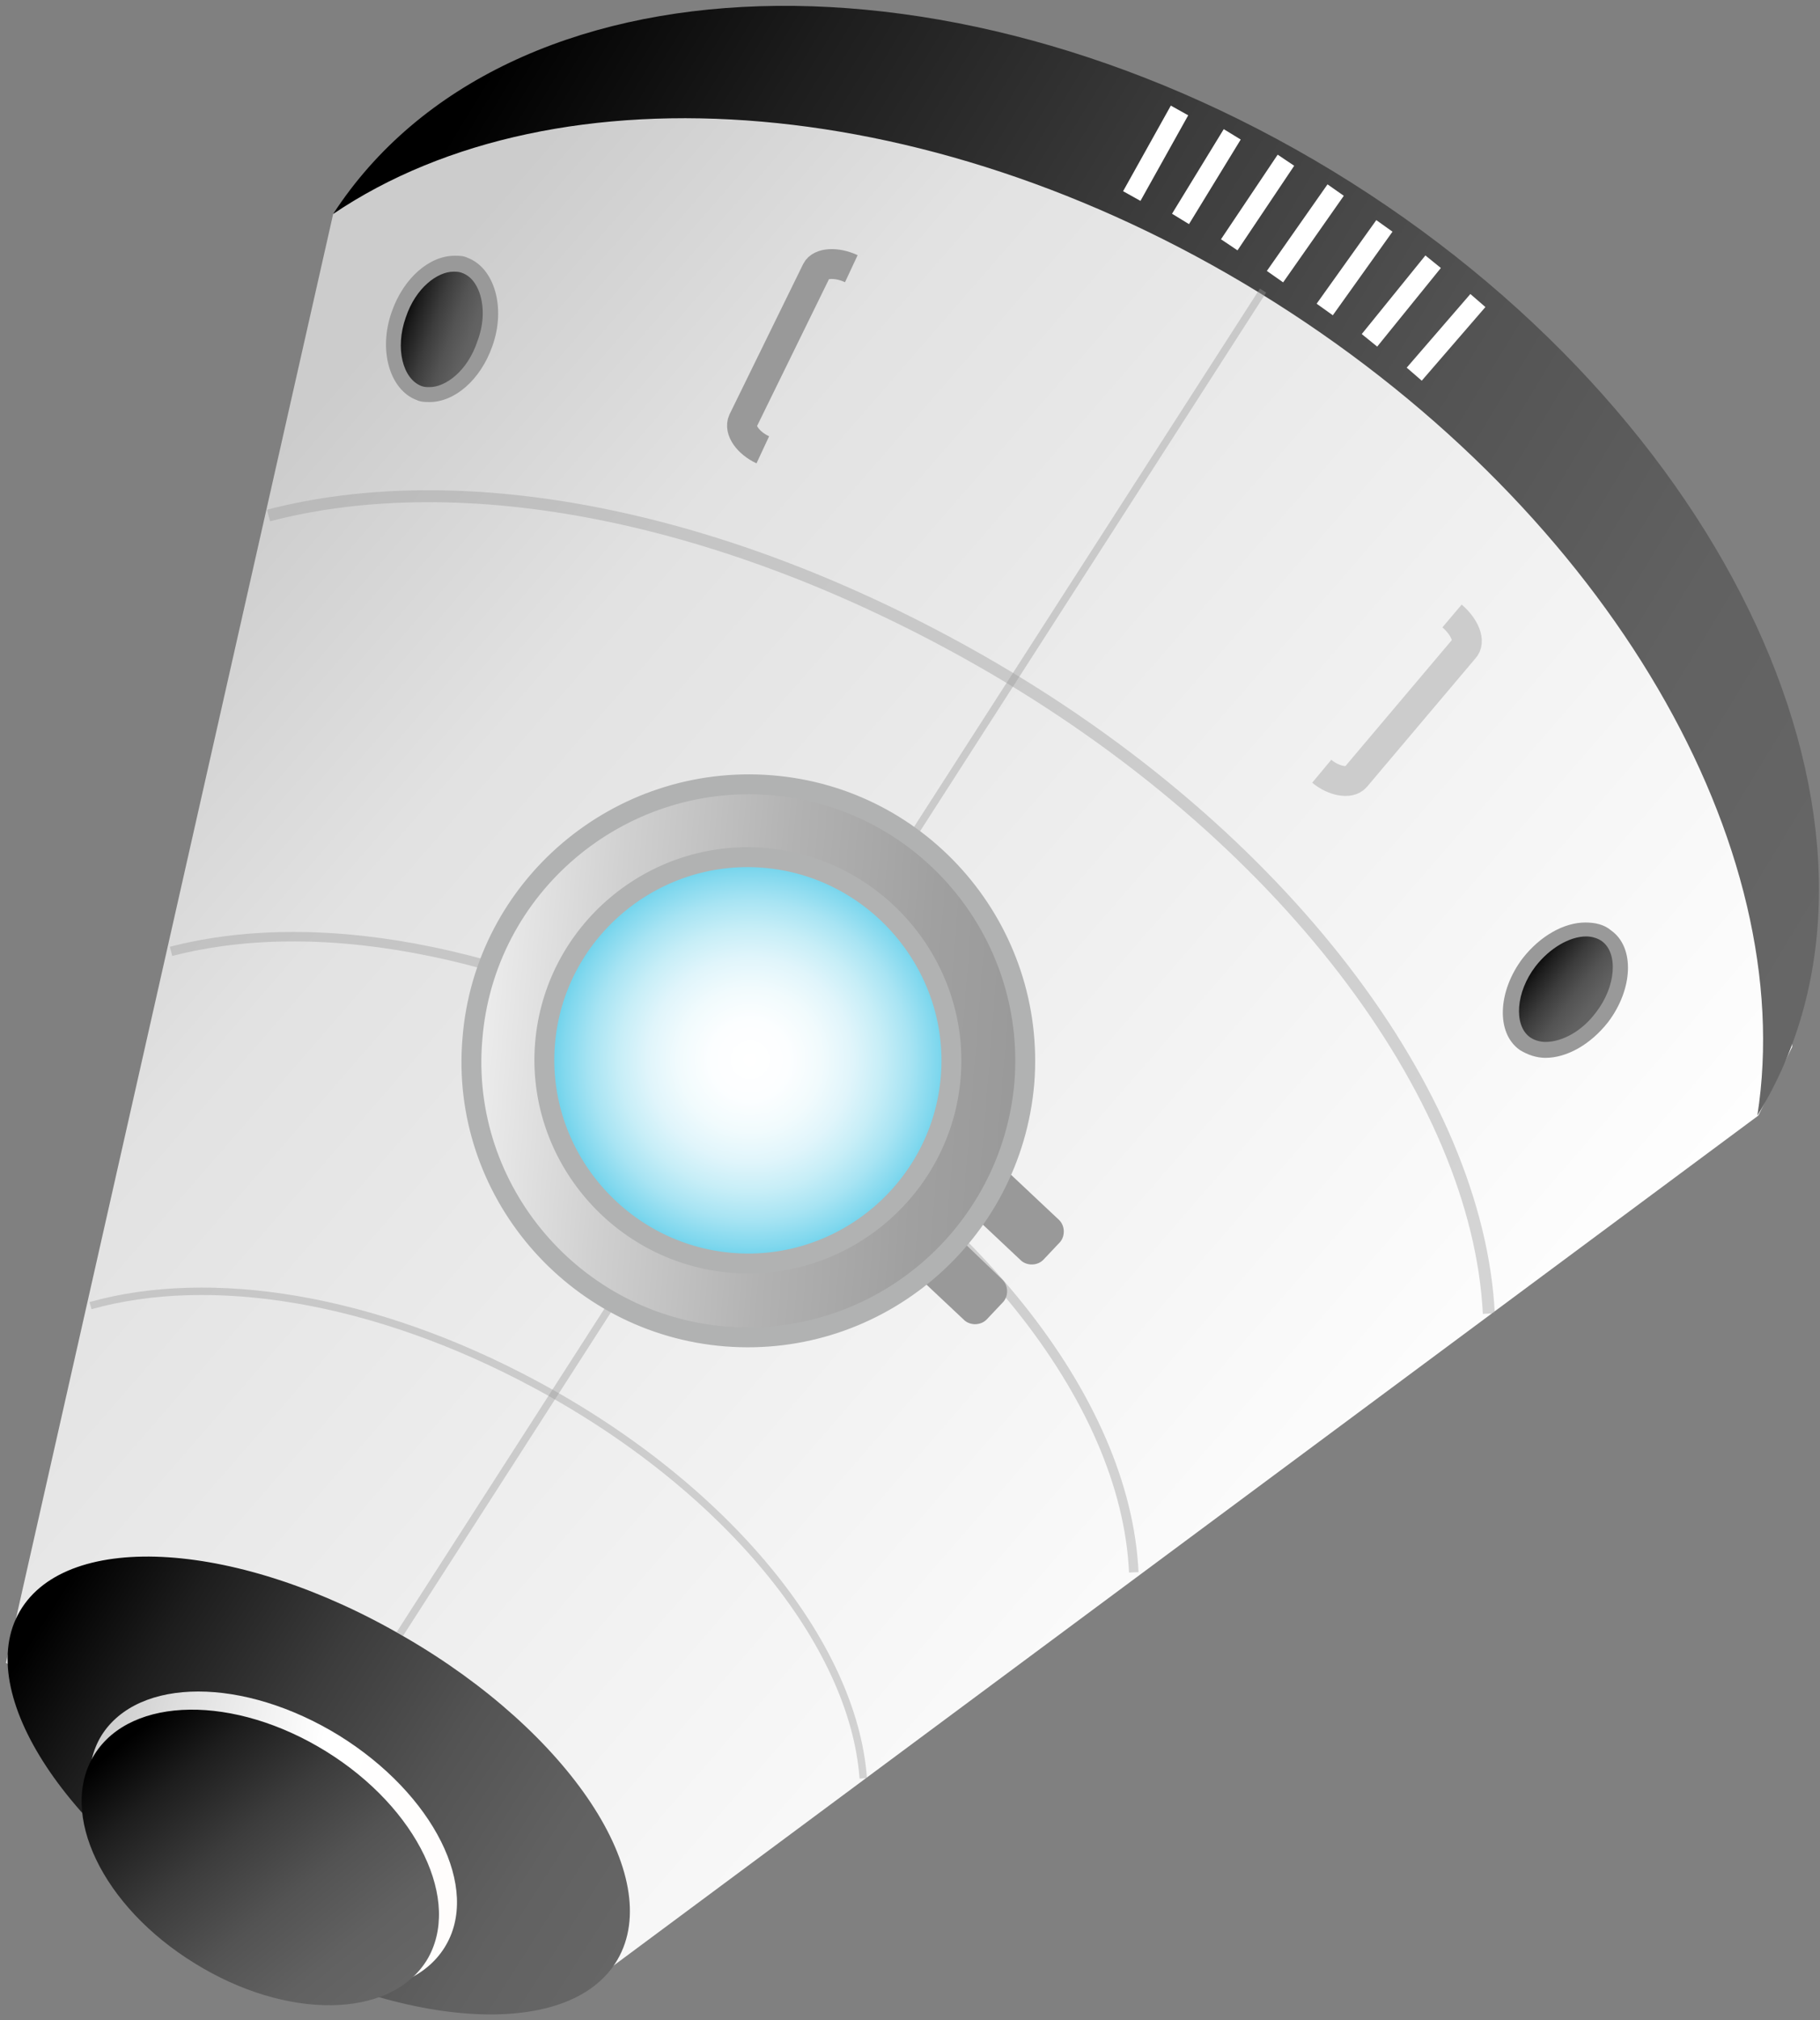 <?xml version="1.0" encoding="utf-8"?>
<!-- Generator: Adobe Illustrator 23.0.4, SVG Export Plug-In . SVG Version: 6.00 Build 0)  -->
<svg version="1.1" id="Layer_1" xmlns="http://www.w3.org/2000/svg" xmlns:xlink="http://www.w3.org/1999/xlink" x="0px" y="0px"
	 viewBox="0 0 183 203" style="enable-background:new 0 0 183 203;" xml:space="preserve">
<rect x="0" y="0" width="183" height="203" fill="#808080" stroke="none"/>
<style type="text/css">
	.st0{fill:url(#SVGID_1_);}
	.st1{fill:url(#SVGID_2_);}
	.st2{fill:url(#SVGID_3_);}
	.st3{fill:none;stroke:#CCCCCC;stroke-width:3;stroke-miterlimit:10;}
	.st4{fill:none;stroke:#999999;stroke-width:3;stroke-miterlimit:10;}
	.st5{fill:none;stroke:#FFFFFF;stroke-width:2;stroke-miterlimit:10;}
	.st6{fill:url(#SVGID_4_);}
	.st7{fill:url(#SVGID_5_);}
	.st8{fill:none;stroke:#999999;stroke-width:0.746;stroke-miterlimit:10;stroke-opacity:0.4;}
	.st9{fill:none;stroke:#999999;stroke-width:1.201;stroke-miterlimit:10;stroke-opacity:0.4;}
	.st10{fill:none;stroke:#999999;stroke-width:0.953;stroke-miterlimit:10;stroke-opacity:0.4;}
	.st11{fill:#999999;}
	.st12{fill:url(#SVGID_6_);}
	.st13{fill:url(#SVGID_7_);stroke:#B1B2B2;stroke-width:2;stroke-miterlimit:10;}
	.st14{fill:url(#SVGID_8_);}
	.st15{fill:url(#SVGID_9_);}
</style>
<g>
	<g>
		
			<linearGradient id="SVGID_1_" gradientUnits="userSpaceOnUse" x1="141.052" y1="-110.956" x2="20.22" y2="-5.826" gradientTransform="matrix(1 0 0 -1 0 48)">
			<stop  offset="0" style="stop-color:#FFFFFF"/>
			<stop  offset="0.777" style="stop-color:#E2E2E2"/>
			<stop  offset="1" style="stop-color:#CCCCCC"/>
		</linearGradient>
		<polygon class="st0" points="176.8,112.1 60.1,198.7 0.6,167.1 33.5,21.5 51.7,7.8 81.7,5.2 118.6,15.9 146.9,33.7 168.5,55 
			180.3,82.5 180.2,105.2 		"/>
	</g>
</g>
<linearGradient id="SVGID_2_" gradientUnits="userSpaceOnUse" x1="188.913" y1="-37.055" x2="52.336" y2="46.011" gradientTransform="matrix(1 0 0 -1 0 48)">
	<stop  offset="0" style="stop-color:#666666"/>
	<stop  offset="0.18" style="stop-color:#616161"/>
	<stop  offset="0.386" style="stop-color:#535353"/>
	<stop  offset="0.605" style="stop-color:#3C3C3C"/>
	<stop  offset="0.832" style="stop-color:#1D1D1D"/>
	<stop  offset="1" style="stop-color:#000000"/>
</linearGradient>
<path class="st1" d="M128.2,30.4c33.8,21.4,52.7,54.8,48.5,81.7c16.7-27-1.5-68.9-40.9-93.8C96.5-6.5,50.8-5.1,33.5,21.5
	C56,6.3,94.4,9,128.2,30.4z"/>
<linearGradient id="SVGID_3_" gradientUnits="userSpaceOnUse" x1="61.621" y1="-150.245" x2="4.846" y2="-114.049" gradientTransform="matrix(1 0 0 -1 0 48)">
	<stop  offset="0" style="stop-color:#666666"/>
	<stop  offset="0.18" style="stop-color:#616161"/>
	<stop  offset="0.386" style="stop-color:#535353"/>
	<stop  offset="0.605" style="stop-color:#3C3C3C"/>
	<stop  offset="0.832" style="stop-color:#1D1D1D"/>
	<stop  offset="1" style="stop-color:#000000"/>
</linearGradient>
<path class="st2" d="M2,161.9c4.8-8.2,22.1-7.1,38.7,2.6c16.6,9.6,26.2,24.1,21.4,32.4S40,204,23.4,194.3S-2.8,170.1,2,161.9z"/>
<path class="st3" d="M146,61.9c1.3,1.1,1.9,2.6,1.2,3.3l-10.9,12.9c-0.6,0.7-2.2,0.4-3.4-0.6"/>
<path class="st4" d="M76.7,45.2c-1.5-0.7-2.4-2-2-2.9l7.4-15.1c0.4-0.8,2-0.9,3.5-0.2"/>
<path class="st5" d="M134.3,19.1l-6.1,8.7"/>
<path class="st5" d="M139.2,22.7l-6,8.4"/>
<path class="st5" d="M129.3,16.1l-5.7,8.5"/>
<path class="st5" d="M144.1,26.3l-6.4,7.9"/>
<path class="st5" d="M123.9,13.5l-5.2,8.5"/>
<path class="st5" d="M148.6,30.2l-6.4,7.4"/>
<linearGradient id="SVGID_4_" gradientUnits="userSpaceOnUse" x1="46.584" y1="-141.613" x2="8.345" y2="-132.494" gradientTransform="matrix(1 0 0 -1 0 48)">
	<stop  offset="0" style="stop-color:#FFFDFC"/>
	<stop  offset="0.434" style="stop-color:#FFFFFF"/>
	<stop  offset="0.777" style="stop-color:#E2E2E2"/>
	<stop  offset="1" style="stop-color:#CCCCCC"/>
</linearGradient>
<path class="st6" d="M10.2,174.4c3.7-5.9,14.3-5.9,23.9,0c9.5,5.9,14.3,15.4,10.6,21.3c-3.7,5.9-14.3,5.9-23.9,0
	C11.3,189.9,6.6,180.3,10.2,174.4z"/>
<linearGradient id="SVGID_5_" gradientUnits="userSpaceOnUse" x1="38.233" y1="-153.505" x2="15.044" y2="-124.956" gradientTransform="matrix(1 0 0 -1 0 48)">
	<stop  offset="0" style="stop-color:#666666"/>
	<stop  offset="0.18" style="stop-color:#616161"/>
	<stop  offset="0.386" style="stop-color:#535353"/>
	<stop  offset="0.605" style="stop-color:#3C3C3C"/>
	<stop  offset="0.832" style="stop-color:#1D1D1D"/>
	<stop  offset="1" style="stop-color:#000000"/>
</linearGradient>
<path class="st7" d="M9.5,176.3c3.7-5.9,14.1-6,23.3-0.3s13.7,15.1,10.1,21c-3.7,5.9-14.1,6-23.3,0.3
	C10.3,191.6,5.8,182.2,9.5,176.3z"/>
<path class="st8" d="M127,29.2l-86.8,135"/>
<path class="st9" d="M27,51.8c19.6-5.1,45.8-0.1,71.6,14.6c30.5,17.4,50,43.7,51.1,65.6"/>
<path class="st10" d="M17.2,95.6c15.5-4,35.9,0.2,56.3,11.8c24.2,13.8,39.7,33.2,40.5,50.6"/>
<path class="st8" d="M9.1,131.2c12.1-3.4,28.5-0.8,44.7,7.9c19.2,10.3,32,26,33,39.6"/>
<path class="st11" d="M95.8,123.8l5,4.8c0.6,0.6,0.6,1.6,0.1,2.2l-1.7,1.8c-0.6,0.6-1.6,0.6-2.2,0.1l-5-4.7
	c-0.6-0.6-0.6-1.6-0.1-2.2l1.7-1.8C94.2,123.3,95.2,123.2,95.8,123.8z"/>
<path class="st11" d="M101.5,117.9l5,4.7c0.6,0.6,0.6,1.6,0.1,2.2l-1.7,1.8c-0.6,0.6-1.6,0.6-2.2,0.1l-5-4.7
	c-0.6-0.6-0.6-1.6-0.1-2.2l1.7-1.8C99.9,117.3,100.9,117.3,101.5,117.9z"/>
<radialGradient id="SVGID_6_" cx="-278.228" cy="290.679" r="1" gradientTransform="matrix(-20.841 -3.755 -3.749 20.807 -4633.389 -6986.462)" gradientUnits="userSpaceOnUse">
	<stop  offset="0" style="stop-color:#FFFFFF"/>
	<stop  offset="0.185" style="stop-color:#FCFEFF"/>
	<stop  offset="0.341" style="stop-color:#F1FBFD"/>
	<stop  offset="0.486" style="stop-color:#E0F5FB"/>
	<stop  offset="0.624" style="stop-color:#C7EEF7"/>
	<stop  offset="0.758" style="stop-color:#A8E4F3"/>
	<stop  offset="0.887" style="stop-color:#81D8EE"/>
	<stop  offset="1" style="stop-color:#59CCE8"/>
</radialGradient>
<path class="st12" d="M75.4,85.2c-11.7,0-21.2,9.5-21.2,21.2s9.5,21.2,21.2,21.2s21.2-9.5,21.2-21.2C96.6,94.6,87.1,85.2,75.4,85.2z
	"/>
<linearGradient id="SVGID_7_" gradientUnits="userSpaceOnUse" x1="102.997" y1="-60.834" x2="47.502" y2="-56.366" gradientTransform="matrix(1 0 0 -1 0 48)">
	<stop  offset="0" style="stop-color:#999999"/>
	<stop  offset="0.185" style="stop-color:#A0A0A0"/>
	<stop  offset="0.446" style="stop-color:#B2B2B2"/>
	<stop  offset="0.751" style="stop-color:#D0D0D0"/>
	<stop  offset="1" style="stop-color:#EEEEEE"/>
</linearGradient>
<path class="st13" d="M73.6,126.9c-11.2-0.9-19.7-10.8-18.8-22s10.8-19.6,22-18.7c11.2,0.9,19.7,10.8,18.8,22
	C94.7,119.4,84.8,127.8,73.6,126.9z M73,134.3c15.3,1.2,28.7-10.2,30-25.5c1.2-15.3-10.2-28.7-25.5-29.9
	c-15.3-1.2-28.8,10.2-30,25.5C46.2,119.6,57.7,133.1,73,134.3z"/>
<linearGradient id="SVGID_8_" gradientUnits="userSpaceOnUse" x1="161.07" y1="-54.214" x2="153.816" y2="-48.675" gradientTransform="matrix(1 0 0 -1 0 48)">
	<stop  offset="0" style="stop-color:#666666"/>
	<stop  offset="0.18" style="stop-color:#616161"/>
	<stop  offset="0.386" style="stop-color:#535353"/>
	<stop  offset="0.605" style="stop-color:#3C3C3C"/>
	<stop  offset="0.832" style="stop-color:#1D1D1D"/>
	<stop  offset="1" style="stop-color:#000000"/>
</linearGradient>
<path class="st14" d="M159.5,93.4c0.8,0,1.5,0.2,2.1,0.6c0.9,0.7,1.4,1.9,1.4,3.4c-0.1,1.6-0.7,3.3-1.9,4.8c-1.5,2-3.7,3.3-5.7,3.3
	c-0.8,0-1.5-0.2-2.1-0.6c-0.9-0.7-1.4-1.9-1.4-3.4c0.1-1.6,0.7-3.3,1.9-4.8C155.4,94.7,157.5,93.4,159.5,93.4z"/>
<path class="st11" d="M155.4,104.7c-0.6,0-1.2-0.2-1.6-0.5c-1.6-1.2-1.4-4.5,0.6-7.1c1.4-1.8,3.4-3,5.1-3c0.6,0,1.2,0.2,1.6,0.5
	c1.6,1.2,1.4,4.5-0.6,7.1C159.1,103.6,157.1,104.7,155.4,104.7z M155.4,106.3c2.1,0,4.5-1.3,6.3-3.6c2.5-3.3,2.7-7.5,0.3-9.2
	c-0.7-0.6-1.6-0.8-2.6-0.8c-2.1,0-4.5,1.3-6.3,3.6c-2.5,3.3-2.7,7.5-0.3,9.2C153.6,106,154.5,106.3,155.4,106.3z"/>
<linearGradient id="SVGID_9_" gradientUnits="userSpaceOnUse" x1="48.719" y1="13.386" x2="40.103" y2="16.406" gradientTransform="matrix(1 0 0 -1 0 48)">
	<stop  offset="0" style="stop-color:#666666"/>
	<stop  offset="0.18" style="stop-color:#616161"/>
	<stop  offset="0.386" style="stop-color:#535353"/>
	<stop  offset="0.605" style="stop-color:#3C3C3C"/>
	<stop  offset="0.832" style="stop-color:#1D1D1D"/>
	<stop  offset="1" style="stop-color:#000000"/>
</linearGradient>
<path class="st15" d="M45.6,26.5c0.4,0,0.7,0.1,1,0.2c2.4,0.8,3.3,4.4,2.1,7.9c-1,3-3.4,5.1-5.5,5.1c-0.4,0-0.7-0.1-1-0.2
	c-1.1-0.4-1.9-1.4-2.3-2.8c-0.4-1.5-0.3-3.3,0.3-5.1C41.2,28.6,43.5,26.5,45.6,26.5z"/>
<path class="st11" d="M43.2,40.4v-1.5c-0.3,0-0.5,0-0.8-0.1c-1.9-0.7-2.7-3.8-1.6-6.9c1-3,3.2-4.6,4.8-4.6c0.3,0,0.5,0,0.8,0.1
	c1.2,0.4,1.7,1.6,1.9,2.3c0.4,1.4,0.3,3-0.3,4.6c-1,3-3.2,4.6-4.8,4.6L43.2,40.4z M43.2,40.4c2.5,0,5.1-2.2,6.3-5.6
	c1.4-3.9,0.2-7.9-2.5-8.9c-0.4-0.2-0.8-0.2-1.3-0.2c-2.5,0-5.1,2.2-6.3,5.6c-1.4,3.9-0.2,7.9,2.5,8.9C42.3,40.4,42.8,40.4,43.2,40.4
	z"/>
<path class="st5" d="M118.6,11.1l-4.8,8.6"/>
</svg>
